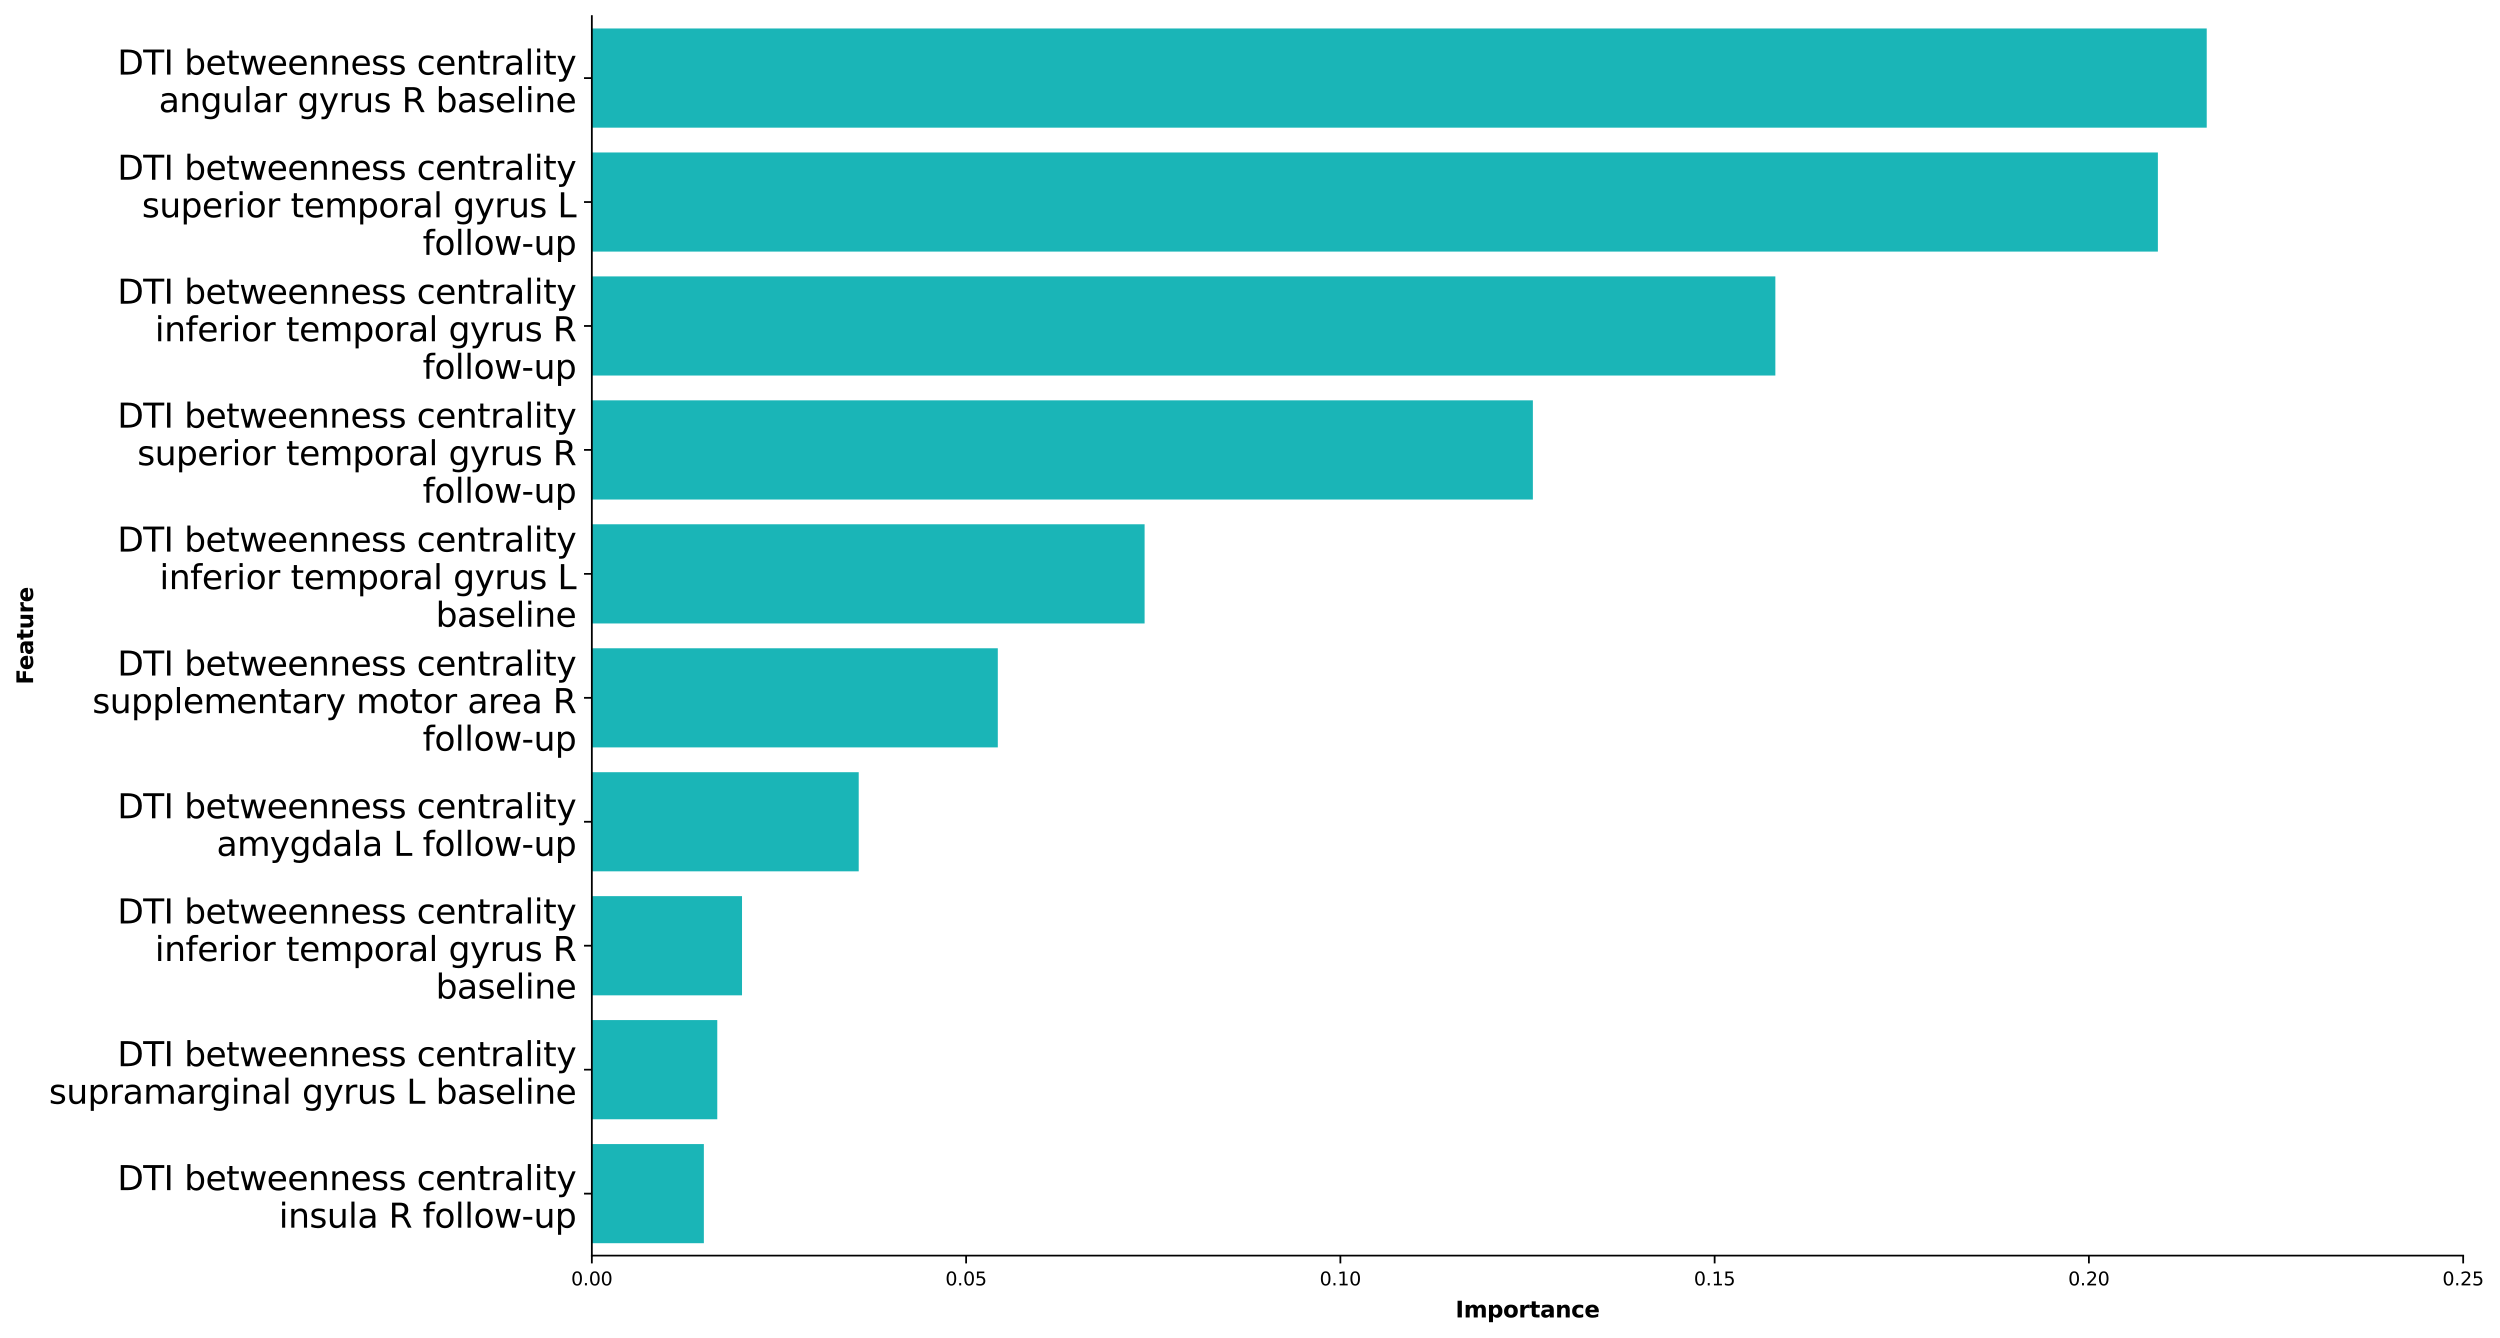 <?xml version="1.0" encoding="utf-8" standalone="no"?>
<!DOCTYPE svg PUBLIC "-//W3C//DTD SVG 1.1//EN"
  "http://www.w3.org/Graphics/SVG/1.1/DTD/svg11.dtd">
<svg xmlns:xlink="http://www.w3.org/1999/xlink" width="1118.192pt" height="598.54pt" viewBox="0 0 1118.192 598.54" xmlns="http://www.w3.org/2000/svg" version="1.1">
 <defs>
  <style type="text/css">*{stroke-linejoin: round; stroke-linecap: butt}</style>
 </defs>
 <g id="figure_1">
  <g id="patch_1">
   <path d="M 0 598.54 
L 1118.192 598.54 
L 1118.192 0 
L 0 0 
z
" style="fill: #ffffff"/>
  </g>
  <g id="axes_1">
   <g id="patch_2">
    <path d="M 264.718 561.6 
L 1101.718 561.6 
L 1101.718 7.2 
L 264.718 7.2 
z
" style="fill: #ffffff"/>
   </g>
   <g id="patch_3">
    <path d="M 264.718 12.744 
L 987.021 12.744 
L 987.021 57.096 
L 264.718 57.096 
z
" clip-path="url(#p1876294df1)" style="fill: #1ab5b7"/>
   </g>
   <g id="patch_4">
    <path d="M 264.718 68.184 
L 965.171 68.184 
L 965.171 112.536 
L 264.718 112.536 
z
" clip-path="url(#p1876294df1)" style="fill: #1ab5b7"/>
   </g>
   <g id="patch_5">
    <path d="M 264.718 123.624 
L 794.074 123.624 
L 794.074 167.976 
L 264.718 167.976 
z
" clip-path="url(#p1876294df1)" style="fill: #1ab5b7"/>
   </g>
   <g id="patch_6">
    <path d="M 264.718 179.064 
L 685.622 179.064 
L 685.622 223.416 
L 264.718 223.416 
z
" clip-path="url(#p1876294df1)" style="fill: #1ab5b7"/>
   </g>
   <g id="patch_7">
    <path d="M 264.718 234.504 
L 511.956 234.504 
L 511.956 278.856 
L 264.718 278.856 
z
" clip-path="url(#p1876294df1)" style="fill: #1ab5b7"/>
   </g>
   <g id="patch_8">
    <path d="M 264.718 289.944 
L 446.297 289.944 
L 446.297 334.296 
L 264.718 334.296 
z
" clip-path="url(#p1876294df1)" style="fill: #1ab5b7"/>
   </g>
   <g id="patch_9">
    <path d="M 264.718 345.384 
L 384.085 345.384 
L 384.085 389.736 
L 264.718 389.736 
z
" clip-path="url(#p1876294df1)" style="fill: #1ab5b7"/>
   </g>
   <g id="patch_10">
    <path d="M 264.718 400.824 
L 331.886 400.824 
L 331.886 445.176 
L 264.718 445.176 
z
" clip-path="url(#p1876294df1)" style="fill: #1ab5b7"/>
   </g>
   <g id="patch_11">
    <path d="M 264.718 456.264 
L 320.819 456.264 
L 320.819 500.616 
L 264.718 500.616 
z
" clip-path="url(#p1876294df1)" style="fill: #1ab5b7"/>
   </g>
   <g id="patch_12">
    <path d="M 264.718 511.704 
L 314.824 511.704 
L 314.824 556.056 
L 264.718 556.056 
z
" clip-path="url(#p1876294df1)" style="fill: #1ab5b7"/>
   </g>
   <g id="matplotlib.axis_1">
    <g id="xtick_1">
     <g id="line2d_1">
      <defs>
       <path id="m308d563800" d="M 0 0 
L 0 3.5 
" style="stroke: #000000; stroke-width: 0.8"/>
      </defs>
      <g>
       <use xlink:href="#m308d563800" x="264.718" y="561.6" style="stroke: #000000; stroke-width: 0.8"/>
      </g>
     </g>
     <g id="text_1">
      <!-- 0.00 -->
      <g transform="translate(255.444 574.929) scale(0.083 -0.083)">
       <defs>
        <path id="DejaVuSans-30" d="M 2034 4250 
Q 1547 4250 1301 3770 
Q 1056 3291 1056 2328 
Q 1056 1369 1301 889 
Q 1547 409 2034 409 
Q 2525 409 2770 889 
Q 3016 1369 3016 2328 
Q 3016 3291 2770 3770 
Q 2525 4250 2034 4250 
z
M 2034 4750 
Q 2819 4750 3233 4129 
Q 3647 3509 3647 2328 
Q 3647 1150 3233 529 
Q 2819 -91 2034 -91 
Q 1250 -91 836 529 
Q 422 1150 422 2328 
Q 422 3509 836 4129 
Q 1250 4750 2034 4750 
z
" transform="scale(0.016)"/>
        <path id="DejaVuSans-2e" d="M 684 794 
L 1344 794 
L 1344 0 
L 684 0 
L 684 794 
z
" transform="scale(0.016)"/>
       </defs>
       <use xlink:href="#DejaVuSans-30"/>
       <use xlink:href="#DejaVuSans-2e" x="63.623"/>
       <use xlink:href="#DejaVuSans-30" x="95.41"/>
       <use xlink:href="#DejaVuSans-30" x="159.033"/>
      </g>
     </g>
    </g>
    <g id="xtick_2">
     <g id="line2d_2">
      <g>
       <use xlink:href="#m308d563800" x="432.118" y="561.6" style="stroke: #000000; stroke-width: 0.8"/>
      </g>
     </g>
     <g id="text_2">
      <!-- 0.05 -->
      <g transform="translate(422.844 574.929) scale(0.083 -0.083)">
       <defs>
        <path id="DejaVuSans-35" d="M 691 4666 
L 3169 4666 
L 3169 4134 
L 1269 4134 
L 1269 2991 
Q 1406 3038 1543 3061 
Q 1681 3084 1819 3084 
Q 2600 3084 3056 2656 
Q 3513 2228 3513 1497 
Q 3513 744 3044 326 
Q 2575 -91 1722 -91 
Q 1428 -91 1123 -41 
Q 819 9 494 109 
L 494 744 
Q 775 591 1075 516 
Q 1375 441 1709 441 
Q 2250 441 2565 725 
Q 2881 1009 2881 1497 
Q 2881 1984 2565 2268 
Q 2250 2553 1709 2553 
Q 1456 2553 1204 2497 
Q 953 2441 691 2322 
L 691 4666 
z
" transform="scale(0.016)"/>
       </defs>
       <use xlink:href="#DejaVuSans-30"/>
       <use xlink:href="#DejaVuSans-2e" x="63.623"/>
       <use xlink:href="#DejaVuSans-30" x="95.41"/>
       <use xlink:href="#DejaVuSans-35" x="159.033"/>
      </g>
     </g>
    </g>
    <g id="xtick_3">
     <g id="line2d_3">
      <g>
       <use xlink:href="#m308d563800" x="599.518" y="561.6" style="stroke: #000000; stroke-width: 0.8"/>
      </g>
     </g>
     <g id="text_3">
      <!-- 0.10 -->
      <g transform="translate(590.244 574.929) scale(0.083 -0.083)">
       <defs>
        <path id="DejaVuSans-31" d="M 794 531 
L 1825 531 
L 1825 4091 
L 703 3866 
L 703 4441 
L 1819 4666 
L 2450 4666 
L 2450 531 
L 3481 531 
L 3481 0 
L 794 0 
L 794 531 
z
" transform="scale(0.016)"/>
       </defs>
       <use xlink:href="#DejaVuSans-30"/>
       <use xlink:href="#DejaVuSans-2e" x="63.623"/>
       <use xlink:href="#DejaVuSans-31" x="95.41"/>
       <use xlink:href="#DejaVuSans-30" x="159.033"/>
      </g>
     </g>
    </g>
    <g id="xtick_4">
     <g id="line2d_4">
      <g>
       <use xlink:href="#m308d563800" x="766.918" y="561.6" style="stroke: #000000; stroke-width: 0.8"/>
      </g>
     </g>
     <g id="text_4">
      <!-- 0.15 -->
      <g transform="translate(757.644 574.929) scale(0.083 -0.083)">
       <use xlink:href="#DejaVuSans-30"/>
       <use xlink:href="#DejaVuSans-2e" x="63.623"/>
       <use xlink:href="#DejaVuSans-31" x="95.41"/>
       <use xlink:href="#DejaVuSans-35" x="159.033"/>
      </g>
     </g>
    </g>
    <g id="xtick_5">
     <g id="line2d_5">
      <g>
       <use xlink:href="#m308d563800" x="934.318" y="561.6" style="stroke: #000000; stroke-width: 0.8"/>
      </g>
     </g>
     <g id="text_5">
      <!-- 0.20 -->
      <g transform="translate(925.044 574.929) scale(0.083 -0.083)">
       <defs>
        <path id="DejaVuSans-32" d="M 1228 531 
L 3431 531 
L 3431 0 
L 469 0 
L 469 531 
Q 828 903 1448 1529 
Q 2069 2156 2228 2338 
Q 2531 2678 2651 2914 
Q 2772 3150 2772 3378 
Q 2772 3750 2511 3984 
Q 2250 4219 1831 4219 
Q 1534 4219 1204 4116 
Q 875 4013 500 3803 
L 500 4441 
Q 881 4594 1212 4672 
Q 1544 4750 1819 4750 
Q 2544 4750 2975 4387 
Q 3406 4025 3406 3419 
Q 3406 3131 3298 2873 
Q 3191 2616 2906 2266 
Q 2828 2175 2409 1742 
Q 1991 1309 1228 531 
z
" transform="scale(0.016)"/>
       </defs>
       <use xlink:href="#DejaVuSans-30"/>
       <use xlink:href="#DejaVuSans-2e" x="63.623"/>
       <use xlink:href="#DejaVuSans-32" x="95.41"/>
       <use xlink:href="#DejaVuSans-30" x="159.033"/>
      </g>
     </g>
    </g>
    <g id="xtick_6">
     <g id="line2d_6">
      <g>
       <use xlink:href="#m308d563800" x="1101.718" y="561.6" style="stroke: #000000; stroke-width: 0.8"/>
      </g>
     </g>
     <g id="text_6">
      <!-- 0.25 -->
      <g transform="translate(1092.444 574.929) scale(0.083 -0.083)">
       <use xlink:href="#DejaVuSans-30"/>
       <use xlink:href="#DejaVuSans-2e" x="63.623"/>
       <use xlink:href="#DejaVuSans-32" x="95.41"/>
       <use xlink:href="#DejaVuSans-35" x="159.033"/>
      </g>
     </g>
    </g>
    <g id="text_7">
     <!-- Importance -->
     <g transform="translate(650.989 589.26) scale(0.1 -0.1)">
      <defs>
       <path id="DejaVuSans-Bold-49" d="M 588 4666 
L 1791 4666 
L 1791 0 
L 588 0 
L 588 4666 
z
" transform="scale(0.016)"/>
       <path id="DejaVuSans-Bold-6d" d="M 3781 2919 
Q 3994 3244 4286 3414 
Q 4578 3584 4928 3584 
Q 5531 3584 5847 3212 
Q 6163 2841 6163 2131 
L 6163 0 
L 5038 0 
L 5038 1825 
Q 5041 1866 5042 1909 
Q 5044 1953 5044 2034 
Q 5044 2406 4934 2573 
Q 4825 2741 4581 2741 
Q 4263 2741 4089 2478 
Q 3916 2216 3909 1719 
L 3909 0 
L 2784 0 
L 2784 1825 
Q 2784 2406 2684 2573 
Q 2584 2741 2328 2741 
Q 2006 2741 1831 2477 
Q 1656 2213 1656 1722 
L 1656 0 
L 531 0 
L 531 3500 
L 1656 3500 
L 1656 2988 
Q 1863 3284 2130 3434 
Q 2397 3584 2719 3584 
Q 3081 3584 3359 3409 
Q 3638 3234 3781 2919 
z
" transform="scale(0.016)"/>
       <path id="DejaVuSans-Bold-70" d="M 1656 506 
L 1656 -1331 
L 538 -1331 
L 538 3500 
L 1656 3500 
L 1656 2988 
Q 1888 3294 2169 3439 
Q 2450 3584 2816 3584 
Q 3463 3584 3878 3070 
Q 4294 2556 4294 1747 
Q 4294 938 3878 423 
Q 3463 -91 2816 -91 
Q 2450 -91 2169 54 
Q 1888 200 1656 506 
z
M 2400 2772 
Q 2041 2772 1848 2508 
Q 1656 2244 1656 1747 
Q 1656 1250 1848 986 
Q 2041 722 2400 722 
Q 2759 722 2948 984 
Q 3138 1247 3138 1747 
Q 3138 2247 2948 2509 
Q 2759 2772 2400 2772 
z
" transform="scale(0.016)"/>
       <path id="DejaVuSans-Bold-6f" d="M 2203 2784 
Q 1831 2784 1636 2517 
Q 1441 2250 1441 1747 
Q 1441 1244 1636 976 
Q 1831 709 2203 709 
Q 2569 709 2762 976 
Q 2956 1244 2956 1747 
Q 2956 2250 2762 2517 
Q 2569 2784 2203 2784 
z
M 2203 3584 
Q 3106 3584 3614 3096 
Q 4122 2609 4122 1747 
Q 4122 884 3614 396 
Q 3106 -91 2203 -91 
Q 1297 -91 786 396 
Q 275 884 275 1747 
Q 275 2609 786 3096 
Q 1297 3584 2203 3584 
z
" transform="scale(0.016)"/>
       <path id="DejaVuSans-Bold-72" d="M 3138 2547 
Q 2991 2616 2845 2648 
Q 2700 2681 2553 2681 
Q 2122 2681 1889 2404 
Q 1656 2128 1656 1613 
L 1656 0 
L 538 0 
L 538 3500 
L 1656 3500 
L 1656 2925 
Q 1872 3269 2151 3426 
Q 2431 3584 2822 3584 
Q 2878 3584 2943 3579 
Q 3009 3575 3134 3559 
L 3138 2547 
z
" transform="scale(0.016)"/>
       <path id="DejaVuSans-Bold-74" d="M 1759 4494 
L 1759 3500 
L 2913 3500 
L 2913 2700 
L 1759 2700 
L 1759 1216 
Q 1759 972 1856 886 
Q 1953 800 2241 800 
L 2816 800 
L 2816 0 
L 1856 0 
Q 1194 0 917 276 
Q 641 553 641 1216 
L 641 2700 
L 84 2700 
L 84 3500 
L 641 3500 
L 641 4494 
L 1759 4494 
z
" transform="scale(0.016)"/>
       <path id="DejaVuSans-Bold-61" d="M 2106 1575 
Q 1756 1575 1579 1456 
Q 1403 1338 1403 1106 
Q 1403 894 1545 773 
Q 1688 653 1941 653 
Q 2256 653 2472 879 
Q 2688 1106 2688 1447 
L 2688 1575 
L 2106 1575 
z
M 3816 1997 
L 3816 0 
L 2688 0 
L 2688 519 
Q 2463 200 2181 54 
Q 1900 -91 1497 -91 
Q 953 -91 614 226 
Q 275 544 275 1050 
Q 275 1666 698 1953 
Q 1122 2241 2028 2241 
L 2688 2241 
L 2688 2328 
Q 2688 2594 2478 2717 
Q 2269 2841 1825 2841 
Q 1466 2841 1156 2769 
Q 847 2697 581 2553 
L 581 3406 
Q 941 3494 1303 3539 
Q 1666 3584 2028 3584 
Q 2975 3584 3395 3211 
Q 3816 2838 3816 1997 
z
" transform="scale(0.016)"/>
       <path id="DejaVuSans-Bold-6e" d="M 4056 2131 
L 4056 0 
L 2931 0 
L 2931 347 
L 2931 1631 
Q 2931 2084 2911 2256 
Q 2891 2428 2841 2509 
Q 2775 2619 2662 2680 
Q 2550 2741 2406 2741 
Q 2056 2741 1856 2470 
Q 1656 2200 1656 1722 
L 1656 0 
L 538 0 
L 538 3500 
L 1656 3500 
L 1656 2988 
Q 1909 3294 2193 3439 
Q 2478 3584 2822 3584 
Q 3428 3584 3742 3212 
Q 4056 2841 4056 2131 
z
" transform="scale(0.016)"/>
       <path id="DejaVuSans-Bold-63" d="M 3366 3391 
L 3366 2478 
Q 3138 2634 2908 2709 
Q 2678 2784 2431 2784 
Q 1963 2784 1702 2511 
Q 1441 2238 1441 1747 
Q 1441 1256 1702 982 
Q 1963 709 2431 709 
Q 2694 709 2930 787 
Q 3166 866 3366 1019 
L 3366 103 
Q 3103 6 2833 -42 
Q 2563 -91 2291 -91 
Q 1344 -91 809 395 
Q 275 881 275 1747 
Q 275 2613 809 3098 
Q 1344 3584 2291 3584 
Q 2566 3584 2833 3536 
Q 3100 3488 3366 3391 
z
" transform="scale(0.016)"/>
       <path id="DejaVuSans-Bold-65" d="M 4031 1759 
L 4031 1441 
L 1416 1441 
Q 1456 1047 1700 850 
Q 1944 653 2381 653 
Q 2734 653 3104 758 
Q 3475 863 3866 1075 
L 3866 213 
Q 3469 63 3072 -14 
Q 2675 -91 2278 -91 
Q 1328 -91 801 392 
Q 275 875 275 1747 
Q 275 2603 792 3093 
Q 1309 3584 2216 3584 
Q 3041 3584 3536 3087 
Q 4031 2591 4031 1759 
z
M 2881 2131 
Q 2881 2450 2695 2645 
Q 2509 2841 2209 2841 
Q 1884 2841 1681 2658 
Q 1478 2475 1428 2131 
L 2881 2131 
z
" transform="scale(0.016)"/>
      </defs>
      <use xlink:href="#DejaVuSans-Bold-49"/>
      <use xlink:href="#DejaVuSans-Bold-6d" x="37.207"/>
      <use xlink:href="#DejaVuSans-Bold-70" x="141.406"/>
      <use xlink:href="#DejaVuSans-Bold-6f" x="212.988"/>
      <use xlink:href="#DejaVuSans-Bold-72" x="281.689"/>
      <use xlink:href="#DejaVuSans-Bold-74" x="331.006"/>
      <use xlink:href="#DejaVuSans-Bold-61" x="378.809"/>
      <use xlink:href="#DejaVuSans-Bold-6e" x="446.289"/>
      <use xlink:href="#DejaVuSans-Bold-63" x="517.48"/>
      <use xlink:href="#DejaVuSans-Bold-65" x="576.758"/>
     </g>
    </g>
   </g>
   <g id="matplotlib.axis_2">
    <g id="ytick_1">
     <g id="line2d_7">
      <defs>
       <path id="mf8a30fe325" d="M 0 0 
L -3.5 0 
" style="stroke: #000000; stroke-width: 0.8"/>
      </defs>
      <g>
       <use xlink:href="#mf8a30fe325" x="264.718" y="34.92" style="stroke: #000000; stroke-width: 0.8"/>
      </g>
     </g>
     <g id="text_8">
      <!-- DTI betweenness centrality -->
      <g transform="translate(52.502 33.36) scale(0.15 -0.15)">
       <defs>
        <path id="DejaVuSans-44" d="M 1259 4147 
L 1259 519 
L 2022 519 
Q 2988 519 3436 956 
Q 3884 1394 3884 2338 
Q 3884 3275 3436 3711 
Q 2988 4147 2022 4147 
L 1259 4147 
z
M 628 4666 
L 1925 4666 
Q 3281 4666 3915 4102 
Q 4550 3538 4550 2338 
Q 4550 1131 3912 565 
Q 3275 0 1925 0 
L 628 0 
L 628 4666 
z
" transform="scale(0.016)"/>
        <path id="DejaVuSans-54" d="M -19 4666 
L 3928 4666 
L 3928 4134 
L 2272 4134 
L 2272 0 
L 1638 0 
L 1638 4134 
L -19 4134 
L -19 4666 
z
" transform="scale(0.016)"/>
        <path id="DejaVuSans-49" d="M 628 4666 
L 1259 4666 
L 1259 0 
L 628 0 
L 628 4666 
z
" transform="scale(0.016)"/>
        <path id="DejaVuSans-20" transform="scale(0.016)"/>
        <path id="DejaVuSans-62" d="M 3116 1747 
Q 3116 2381 2855 2742 
Q 2594 3103 2138 3103 
Q 1681 3103 1420 2742 
Q 1159 2381 1159 1747 
Q 1159 1113 1420 752 
Q 1681 391 2138 391 
Q 2594 391 2855 752 
Q 3116 1113 3116 1747 
z
M 1159 2969 
Q 1341 3281 1617 3432 
Q 1894 3584 2278 3584 
Q 2916 3584 3314 3078 
Q 3713 2572 3713 1747 
Q 3713 922 3314 415 
Q 2916 -91 2278 -91 
Q 1894 -91 1617 61 
Q 1341 213 1159 525 
L 1159 0 
L 581 0 
L 581 4863 
L 1159 4863 
L 1159 2969 
z
" transform="scale(0.016)"/>
        <path id="DejaVuSans-65" d="M 3597 1894 
L 3597 1613 
L 953 1613 
Q 991 1019 1311 708 
Q 1631 397 2203 397 
Q 2534 397 2845 478 
Q 3156 559 3463 722 
L 3463 178 
Q 3153 47 2828 -22 
Q 2503 -91 2169 -91 
Q 1331 -91 842 396 
Q 353 884 353 1716 
Q 353 2575 817 3079 
Q 1281 3584 2069 3584 
Q 2775 3584 3186 3129 
Q 3597 2675 3597 1894 
z
M 3022 2063 
Q 3016 2534 2758 2815 
Q 2500 3097 2075 3097 
Q 1594 3097 1305 2825 
Q 1016 2553 972 2059 
L 3022 2063 
z
" transform="scale(0.016)"/>
        <path id="DejaVuSans-74" d="M 1172 4494 
L 1172 3500 
L 2356 3500 
L 2356 3053 
L 1172 3053 
L 1172 1153 
Q 1172 725 1289 603 
Q 1406 481 1766 481 
L 2356 481 
L 2356 0 
L 1766 0 
Q 1100 0 847 248 
Q 594 497 594 1153 
L 594 3053 
L 172 3053 
L 172 3500 
L 594 3500 
L 594 4494 
L 1172 4494 
z
" transform="scale(0.016)"/>
        <path id="DejaVuSans-77" d="M 269 3500 
L 844 3500 
L 1563 769 
L 2278 3500 
L 2956 3500 
L 3675 769 
L 4391 3500 
L 4966 3500 
L 4050 0 
L 3372 0 
L 2619 2869 
L 1863 0 
L 1184 0 
L 269 3500 
z
" transform="scale(0.016)"/>
        <path id="DejaVuSans-6e" d="M 3513 2113 
L 3513 0 
L 2938 0 
L 2938 2094 
Q 2938 2591 2744 2837 
Q 2550 3084 2163 3084 
Q 1697 3084 1428 2787 
Q 1159 2491 1159 1978 
L 1159 0 
L 581 0 
L 581 3500 
L 1159 3500 
L 1159 2956 
Q 1366 3272 1645 3428 
Q 1925 3584 2291 3584 
Q 2894 3584 3203 3211 
Q 3513 2838 3513 2113 
z
" transform="scale(0.016)"/>
        <path id="DejaVuSans-73" d="M 2834 3397 
L 2834 2853 
Q 2591 2978 2328 3040 
Q 2066 3103 1784 3103 
Q 1356 3103 1142 2972 
Q 928 2841 928 2578 
Q 928 2378 1081 2264 
Q 1234 2150 1697 2047 
L 1894 2003 
Q 2506 1872 2764 1633 
Q 3022 1394 3022 966 
Q 3022 478 2636 193 
Q 2250 -91 1575 -91 
Q 1294 -91 989 -36 
Q 684 19 347 128 
L 347 722 
Q 666 556 975 473 
Q 1284 391 1588 391 
Q 1994 391 2212 530 
Q 2431 669 2431 922 
Q 2431 1156 2273 1281 
Q 2116 1406 1581 1522 
L 1381 1569 
Q 847 1681 609 1914 
Q 372 2147 372 2553 
Q 372 3047 722 3315 
Q 1072 3584 1716 3584 
Q 2034 3584 2315 3537 
Q 2597 3491 2834 3397 
z
" transform="scale(0.016)"/>
        <path id="DejaVuSans-63" d="M 3122 3366 
L 3122 2828 
Q 2878 2963 2633 3030 
Q 2388 3097 2138 3097 
Q 1578 3097 1268 2742 
Q 959 2388 959 1747 
Q 959 1106 1268 751 
Q 1578 397 2138 397 
Q 2388 397 2633 464 
Q 2878 531 3122 666 
L 3122 134 
Q 2881 22 2623 -34 
Q 2366 -91 2075 -91 
Q 1284 -91 818 406 
Q 353 903 353 1747 
Q 353 2603 823 3093 
Q 1294 3584 2113 3584 
Q 2378 3584 2631 3529 
Q 2884 3475 3122 3366 
z
" transform="scale(0.016)"/>
        <path id="DejaVuSans-72" d="M 2631 2963 
Q 2534 3019 2420 3045 
Q 2306 3072 2169 3072 
Q 1681 3072 1420 2755 
Q 1159 2438 1159 1844 
L 1159 0 
L 581 0 
L 581 3500 
L 1159 3500 
L 1159 2956 
Q 1341 3275 1631 3429 
Q 1922 3584 2338 3584 
Q 2397 3584 2469 3576 
Q 2541 3569 2628 3553 
L 2631 2963 
z
" transform="scale(0.016)"/>
        <path id="DejaVuSans-61" d="M 2194 1759 
Q 1497 1759 1228 1600 
Q 959 1441 959 1056 
Q 959 750 1161 570 
Q 1363 391 1709 391 
Q 2188 391 2477 730 
Q 2766 1069 2766 1631 
L 2766 1759 
L 2194 1759 
z
M 3341 1997 
L 3341 0 
L 2766 0 
L 2766 531 
Q 2569 213 2275 61 
Q 1981 -91 1556 -91 
Q 1019 -91 701 211 
Q 384 513 384 1019 
Q 384 1609 779 1909 
Q 1175 2209 1959 2209 
L 2766 2209 
L 2766 2266 
Q 2766 2663 2505 2880 
Q 2244 3097 1772 3097 
Q 1472 3097 1187 3025 
Q 903 2953 641 2809 
L 641 3341 
Q 956 3463 1253 3523 
Q 1550 3584 1831 3584 
Q 2591 3584 2966 3190 
Q 3341 2797 3341 1997 
z
" transform="scale(0.016)"/>
        <path id="DejaVuSans-6c" d="M 603 4863 
L 1178 4863 
L 1178 0 
L 603 0 
L 603 4863 
z
" transform="scale(0.016)"/>
        <path id="DejaVuSans-69" d="M 603 3500 
L 1178 3500 
L 1178 0 
L 603 0 
L 603 3500 
z
M 603 4863 
L 1178 4863 
L 1178 4134 
L 603 4134 
L 603 4863 
z
" transform="scale(0.016)"/>
        <path id="DejaVuSans-79" d="M 2059 -325 
Q 1816 -950 1584 -1140 
Q 1353 -1331 966 -1331 
L 506 -1331 
L 506 -850 
L 844 -850 
Q 1081 -850 1212 -737 
Q 1344 -625 1503 -206 
L 1606 56 
L 191 3500 
L 800 3500 
L 1894 763 
L 2988 3500 
L 3597 3500 
L 2059 -325 
z
" transform="scale(0.016)"/>
       </defs>
       <use xlink:href="#DejaVuSans-44"/>
       <use xlink:href="#DejaVuSans-54" x="77.002"/>
       <use xlink:href="#DejaVuSans-49" x="138.086"/>
       <use xlink:href="#DejaVuSans-20" x="167.578"/>
       <use xlink:href="#DejaVuSans-62" x="199.365"/>
       <use xlink:href="#DejaVuSans-65" x="262.842"/>
       <use xlink:href="#DejaVuSans-74" x="324.365"/>
       <use xlink:href="#DejaVuSans-77" x="363.574"/>
       <use xlink:href="#DejaVuSans-65" x="445.361"/>
       <use xlink:href="#DejaVuSans-65" x="506.885"/>
       <use xlink:href="#DejaVuSans-6e" x="568.408"/>
       <use xlink:href="#DejaVuSans-6e" x="631.787"/>
       <use xlink:href="#DejaVuSans-65" x="695.166"/>
       <use xlink:href="#DejaVuSans-73" x="756.689"/>
       <use xlink:href="#DejaVuSans-73" x="808.789"/>
       <use xlink:href="#DejaVuSans-20" x="860.889"/>
       <use xlink:href="#DejaVuSans-63" x="892.676"/>
       <use xlink:href="#DejaVuSans-65" x="947.656"/>
       <use xlink:href="#DejaVuSans-6e" x="1009.18"/>
       <use xlink:href="#DejaVuSans-74" x="1072.559"/>
       <use xlink:href="#DejaVuSans-72" x="1111.768"/>
       <use xlink:href="#DejaVuSans-61" x="1152.881"/>
       <use xlink:href="#DejaVuSans-6c" x="1214.16"/>
       <use xlink:href="#DejaVuSans-69" x="1241.943"/>
       <use xlink:href="#DejaVuSans-74" x="1269.727"/>
       <use xlink:href="#DejaVuSans-79" x="1308.936"/>
      </g>
      <!-- angular gyrus R baseline -->
      <g transform="translate(71.024 50.157) scale(0.15 -0.15)">
       <defs>
        <path id="DejaVuSans-67" d="M 2906 1791 
Q 2906 2416 2648 2759 
Q 2391 3103 1925 3103 
Q 1463 3103 1205 2759 
Q 947 2416 947 1791 
Q 947 1169 1205 825 
Q 1463 481 1925 481 
Q 2391 481 2648 825 
Q 2906 1169 2906 1791 
z
M 3481 434 
Q 3481 -459 3084 -895 
Q 2688 -1331 1869 -1331 
Q 1566 -1331 1297 -1286 
Q 1028 -1241 775 -1147 
L 775 -588 
Q 1028 -725 1275 -790 
Q 1522 -856 1778 -856 
Q 2344 -856 2625 -561 
Q 2906 -266 2906 331 
L 2906 616 
Q 2728 306 2450 153 
Q 2172 0 1784 0 
Q 1141 0 747 490 
Q 353 981 353 1791 
Q 353 2603 747 3093 
Q 1141 3584 1784 3584 
Q 2172 3584 2450 3431 
Q 2728 3278 2906 2969 
L 2906 3500 
L 3481 3500 
L 3481 434 
z
" transform="scale(0.016)"/>
        <path id="DejaVuSans-75" d="M 544 1381 
L 544 3500 
L 1119 3500 
L 1119 1403 
Q 1119 906 1312 657 
Q 1506 409 1894 409 
Q 2359 409 2629 706 
Q 2900 1003 2900 1516 
L 2900 3500 
L 3475 3500 
L 3475 0 
L 2900 0 
L 2900 538 
Q 2691 219 2414 64 
Q 2138 -91 1772 -91 
Q 1169 -91 856 284 
Q 544 659 544 1381 
z
M 1991 3584 
L 1991 3584 
z
" transform="scale(0.016)"/>
        <path id="DejaVuSans-52" d="M 2841 2188 
Q 3044 2119 3236 1894 
Q 3428 1669 3622 1275 
L 4263 0 
L 3584 0 
L 2988 1197 
Q 2756 1666 2539 1819 
Q 2322 1972 1947 1972 
L 1259 1972 
L 1259 0 
L 628 0 
L 628 4666 
L 2053 4666 
Q 2853 4666 3247 4331 
Q 3641 3997 3641 3322 
Q 3641 2881 3436 2590 
Q 3231 2300 2841 2188 
z
M 1259 4147 
L 1259 2491 
L 2053 2491 
Q 2509 2491 2742 2702 
Q 2975 2913 2975 3322 
Q 2975 3731 2742 3939 
Q 2509 4147 2053 4147 
L 1259 4147 
z
" transform="scale(0.016)"/>
       </defs>
       <use xlink:href="#DejaVuSans-61"/>
       <use xlink:href="#DejaVuSans-6e" x="61.279"/>
       <use xlink:href="#DejaVuSans-67" x="124.658"/>
       <use xlink:href="#DejaVuSans-75" x="188.135"/>
       <use xlink:href="#DejaVuSans-6c" x="251.514"/>
       <use xlink:href="#DejaVuSans-61" x="279.297"/>
       <use xlink:href="#DejaVuSans-72" x="340.576"/>
       <use xlink:href="#DejaVuSans-20" x="381.689"/>
       <use xlink:href="#DejaVuSans-67" x="413.477"/>
       <use xlink:href="#DejaVuSans-79" x="476.953"/>
       <use xlink:href="#DejaVuSans-72" x="536.133"/>
       <use xlink:href="#DejaVuSans-75" x="577.246"/>
       <use xlink:href="#DejaVuSans-73" x="640.625"/>
       <use xlink:href="#DejaVuSans-20" x="692.725"/>
       <use xlink:href="#DejaVuSans-52" x="724.512"/>
       <use xlink:href="#DejaVuSans-20" x="793.994"/>
       <use xlink:href="#DejaVuSans-62" x="825.781"/>
       <use xlink:href="#DejaVuSans-61" x="889.258"/>
       <use xlink:href="#DejaVuSans-73" x="950.537"/>
       <use xlink:href="#DejaVuSans-65" x="1002.637"/>
       <use xlink:href="#DejaVuSans-6c" x="1064.16"/>
       <use xlink:href="#DejaVuSans-69" x="1091.943"/>
       <use xlink:href="#DejaVuSans-6e" x="1119.727"/>
       <use xlink:href="#DejaVuSans-65" x="1183.105"/>
      </g>
     </g>
    </g>
    <g id="ytick_2">
     <g id="line2d_8">
      <g>
       <use xlink:href="#mf8a30fe325" x="264.718" y="90.36" style="stroke: #000000; stroke-width: 0.8"/>
      </g>
     </g>
     <g id="text_9">
      <!-- DTI betweenness centrality -->
      <g transform="translate(52.502 80.402) scale(0.15 -0.15)">
       <use xlink:href="#DejaVuSans-44"/>
       <use xlink:href="#DejaVuSans-54" x="77.002"/>
       <use xlink:href="#DejaVuSans-49" x="138.086"/>
       <use xlink:href="#DejaVuSans-20" x="167.578"/>
       <use xlink:href="#DejaVuSans-62" x="199.365"/>
       <use xlink:href="#DejaVuSans-65" x="262.842"/>
       <use xlink:href="#DejaVuSans-74" x="324.365"/>
       <use xlink:href="#DejaVuSans-77" x="363.574"/>
       <use xlink:href="#DejaVuSans-65" x="445.361"/>
       <use xlink:href="#DejaVuSans-65" x="506.885"/>
       <use xlink:href="#DejaVuSans-6e" x="568.408"/>
       <use xlink:href="#DejaVuSans-6e" x="631.787"/>
       <use xlink:href="#DejaVuSans-65" x="695.166"/>
       <use xlink:href="#DejaVuSans-73" x="756.689"/>
       <use xlink:href="#DejaVuSans-73" x="808.789"/>
       <use xlink:href="#DejaVuSans-20" x="860.889"/>
       <use xlink:href="#DejaVuSans-63" x="892.676"/>
       <use xlink:href="#DejaVuSans-65" x="947.656"/>
       <use xlink:href="#DejaVuSans-6e" x="1009.18"/>
       <use xlink:href="#DejaVuSans-74" x="1072.559"/>
       <use xlink:href="#DejaVuSans-72" x="1111.768"/>
       <use xlink:href="#DejaVuSans-61" x="1152.881"/>
       <use xlink:href="#DejaVuSans-6c" x="1214.16"/>
       <use xlink:href="#DejaVuSans-69" x="1241.943"/>
       <use xlink:href="#DejaVuSans-74" x="1269.727"/>
       <use xlink:href="#DejaVuSans-79" x="1308.936"/>
      </g>
      <!-- superior temporal gyrus L -->
      <g transform="translate(63.473 97.199) scale(0.15 -0.15)">
       <defs>
        <path id="DejaVuSans-70" d="M 1159 525 
L 1159 -1331 
L 581 -1331 
L 581 3500 
L 1159 3500 
L 1159 2969 
Q 1341 3281 1617 3432 
Q 1894 3584 2278 3584 
Q 2916 3584 3314 3078 
Q 3713 2572 3713 1747 
Q 3713 922 3314 415 
Q 2916 -91 2278 -91 
Q 1894 -91 1617 61 
Q 1341 213 1159 525 
z
M 3116 1747 
Q 3116 2381 2855 2742 
Q 2594 3103 2138 3103 
Q 1681 3103 1420 2742 
Q 1159 2381 1159 1747 
Q 1159 1113 1420 752 
Q 1681 391 2138 391 
Q 2594 391 2855 752 
Q 3116 1113 3116 1747 
z
" transform="scale(0.016)"/>
        <path id="DejaVuSans-6f" d="M 1959 3097 
Q 1497 3097 1228 2736 
Q 959 2375 959 1747 
Q 959 1119 1226 758 
Q 1494 397 1959 397 
Q 2419 397 2687 759 
Q 2956 1122 2956 1747 
Q 2956 2369 2687 2733 
Q 2419 3097 1959 3097 
z
M 1959 3584 
Q 2709 3584 3137 3096 
Q 3566 2609 3566 1747 
Q 3566 888 3137 398 
Q 2709 -91 1959 -91 
Q 1206 -91 779 398 
Q 353 888 353 1747 
Q 353 2609 779 3096 
Q 1206 3584 1959 3584 
z
" transform="scale(0.016)"/>
        <path id="DejaVuSans-6d" d="M 3328 2828 
Q 3544 3216 3844 3400 
Q 4144 3584 4550 3584 
Q 5097 3584 5394 3201 
Q 5691 2819 5691 2113 
L 5691 0 
L 5113 0 
L 5113 2094 
Q 5113 2597 4934 2840 
Q 4756 3084 4391 3084 
Q 3944 3084 3684 2787 
Q 3425 2491 3425 1978 
L 3425 0 
L 2847 0 
L 2847 2094 
Q 2847 2600 2669 2842 
Q 2491 3084 2119 3084 
Q 1678 3084 1418 2786 
Q 1159 2488 1159 1978 
L 1159 0 
L 581 0 
L 581 3500 
L 1159 3500 
L 1159 2956 
Q 1356 3278 1631 3431 
Q 1906 3584 2284 3584 
Q 2666 3584 2933 3390 
Q 3200 3197 3328 2828 
z
" transform="scale(0.016)"/>
        <path id="DejaVuSans-4c" d="M 628 4666 
L 1259 4666 
L 1259 531 
L 3531 531 
L 3531 0 
L 628 0 
L 628 4666 
z
" transform="scale(0.016)"/>
       </defs>
       <use xlink:href="#DejaVuSans-73"/>
       <use xlink:href="#DejaVuSans-75" x="52.1"/>
       <use xlink:href="#DejaVuSans-70" x="115.479"/>
       <use xlink:href="#DejaVuSans-65" x="178.955"/>
       <use xlink:href="#DejaVuSans-72" x="240.479"/>
       <use xlink:href="#DejaVuSans-69" x="281.592"/>
       <use xlink:href="#DejaVuSans-6f" x="309.375"/>
       <use xlink:href="#DejaVuSans-72" x="370.557"/>
       <use xlink:href="#DejaVuSans-20" x="411.67"/>
       <use xlink:href="#DejaVuSans-74" x="443.457"/>
       <use xlink:href="#DejaVuSans-65" x="482.666"/>
       <use xlink:href="#DejaVuSans-6d" x="544.189"/>
       <use xlink:href="#DejaVuSans-70" x="641.602"/>
       <use xlink:href="#DejaVuSans-6f" x="705.078"/>
       <use xlink:href="#DejaVuSans-72" x="766.26"/>
       <use xlink:href="#DejaVuSans-61" x="807.373"/>
       <use xlink:href="#DejaVuSans-6c" x="868.652"/>
       <use xlink:href="#DejaVuSans-20" x="896.436"/>
       <use xlink:href="#DejaVuSans-67" x="928.223"/>
       <use xlink:href="#DejaVuSans-79" x="991.699"/>
       <use xlink:href="#DejaVuSans-72" x="1050.879"/>
       <use xlink:href="#DejaVuSans-75" x="1091.992"/>
       <use xlink:href="#DejaVuSans-73" x="1155.371"/>
       <use xlink:href="#DejaVuSans-20" x="1207.471"/>
       <use xlink:href="#DejaVuSans-4c" x="1239.258"/>
      </g>
      <!-- follow-up -->
      <g transform="translate(189.039 113.995) scale(0.15 -0.15)">
       <defs>
        <path id="DejaVuSans-66" d="M 2375 4863 
L 2375 4384 
L 1825 4384 
Q 1516 4384 1395 4259 
Q 1275 4134 1275 3809 
L 1275 3500 
L 2222 3500 
L 2222 3053 
L 1275 3053 
L 1275 0 
L 697 0 
L 697 3053 
L 147 3053 
L 147 3500 
L 697 3500 
L 697 3744 
Q 697 4328 969 4595 
Q 1241 4863 1831 4863 
L 2375 4863 
z
" transform="scale(0.016)"/>
        <path id="DejaVuSans-2d" d="M 313 2009 
L 1997 2009 
L 1997 1497 
L 313 1497 
L 313 2009 
z
" transform="scale(0.016)"/>
       </defs>
       <use xlink:href="#DejaVuSans-66"/>
       <use xlink:href="#DejaVuSans-6f" x="35.205"/>
       <use xlink:href="#DejaVuSans-6c" x="96.387"/>
       <use xlink:href="#DejaVuSans-6c" x="124.17"/>
       <use xlink:href="#DejaVuSans-6f" x="151.953"/>
       <use xlink:href="#DejaVuSans-77" x="213.135"/>
       <use xlink:href="#DejaVuSans-2d" x="294.922"/>
       <use xlink:href="#DejaVuSans-75" x="331.006"/>
       <use xlink:href="#DejaVuSans-70" x="394.385"/>
      </g>
     </g>
    </g>
    <g id="ytick_3">
     <g id="line2d_9">
      <g>
       <use xlink:href="#mf8a30fe325" x="264.718" y="145.8" style="stroke: #000000; stroke-width: 0.8"/>
      </g>
     </g>
     <g id="text_10">
      <!-- DTI betweenness centrality -->
      <g transform="translate(52.502 135.842) scale(0.15 -0.15)">
       <use xlink:href="#DejaVuSans-44"/>
       <use xlink:href="#DejaVuSans-54" x="77.002"/>
       <use xlink:href="#DejaVuSans-49" x="138.086"/>
       <use xlink:href="#DejaVuSans-20" x="167.578"/>
       <use xlink:href="#DejaVuSans-62" x="199.365"/>
       <use xlink:href="#DejaVuSans-65" x="262.842"/>
       <use xlink:href="#DejaVuSans-74" x="324.365"/>
       <use xlink:href="#DejaVuSans-77" x="363.574"/>
       <use xlink:href="#DejaVuSans-65" x="445.361"/>
       <use xlink:href="#DejaVuSans-65" x="506.885"/>
       <use xlink:href="#DejaVuSans-6e" x="568.408"/>
       <use xlink:href="#DejaVuSans-6e" x="631.787"/>
       <use xlink:href="#DejaVuSans-65" x="695.166"/>
       <use xlink:href="#DejaVuSans-73" x="756.689"/>
       <use xlink:href="#DejaVuSans-73" x="808.789"/>
       <use xlink:href="#DejaVuSans-20" x="860.889"/>
       <use xlink:href="#DejaVuSans-63" x="892.676"/>
       <use xlink:href="#DejaVuSans-65" x="947.656"/>
       <use xlink:href="#DejaVuSans-6e" x="1009.18"/>
       <use xlink:href="#DejaVuSans-74" x="1072.559"/>
       <use xlink:href="#DejaVuSans-72" x="1111.768"/>
       <use xlink:href="#DejaVuSans-61" x="1152.881"/>
       <use xlink:href="#DejaVuSans-6c" x="1214.16"/>
       <use xlink:href="#DejaVuSans-69" x="1241.943"/>
       <use xlink:href="#DejaVuSans-74" x="1269.727"/>
       <use xlink:href="#DejaVuSans-79" x="1308.936"/>
      </g>
      <!-- inferior temporal gyrus R -->
      <g transform="translate(69.297 152.639) scale(0.15 -0.15)">
       <use xlink:href="#DejaVuSans-69"/>
       <use xlink:href="#DejaVuSans-6e" x="27.783"/>
       <use xlink:href="#DejaVuSans-66" x="91.162"/>
       <use xlink:href="#DejaVuSans-65" x="126.367"/>
       <use xlink:href="#DejaVuSans-72" x="187.891"/>
       <use xlink:href="#DejaVuSans-69" x="229.004"/>
       <use xlink:href="#DejaVuSans-6f" x="256.787"/>
       <use xlink:href="#DejaVuSans-72" x="317.969"/>
       <use xlink:href="#DejaVuSans-20" x="359.082"/>
       <use xlink:href="#DejaVuSans-74" x="390.869"/>
       <use xlink:href="#DejaVuSans-65" x="430.078"/>
       <use xlink:href="#DejaVuSans-6d" x="491.602"/>
       <use xlink:href="#DejaVuSans-70" x="589.014"/>
       <use xlink:href="#DejaVuSans-6f" x="652.49"/>
       <use xlink:href="#DejaVuSans-72" x="713.672"/>
       <use xlink:href="#DejaVuSans-61" x="754.785"/>
       <use xlink:href="#DejaVuSans-6c" x="816.064"/>
       <use xlink:href="#DejaVuSans-20" x="843.848"/>
       <use xlink:href="#DejaVuSans-67" x="875.635"/>
       <use xlink:href="#DejaVuSans-79" x="939.111"/>
       <use xlink:href="#DejaVuSans-72" x="998.291"/>
       <use xlink:href="#DejaVuSans-75" x="1039.404"/>
       <use xlink:href="#DejaVuSans-73" x="1102.783"/>
       <use xlink:href="#DejaVuSans-20" x="1154.883"/>
       <use xlink:href="#DejaVuSans-52" x="1186.67"/>
      </g>
      <!-- follow-up -->
      <g transform="translate(189.039 169.435) scale(0.15 -0.15)">
       <use xlink:href="#DejaVuSans-66"/>
       <use xlink:href="#DejaVuSans-6f" x="35.205"/>
       <use xlink:href="#DejaVuSans-6c" x="96.387"/>
       <use xlink:href="#DejaVuSans-6c" x="124.17"/>
       <use xlink:href="#DejaVuSans-6f" x="151.953"/>
       <use xlink:href="#DejaVuSans-77" x="213.135"/>
       <use xlink:href="#DejaVuSans-2d" x="294.922"/>
       <use xlink:href="#DejaVuSans-75" x="331.006"/>
       <use xlink:href="#DejaVuSans-70" x="394.385"/>
      </g>
     </g>
    </g>
    <g id="ytick_4">
     <g id="line2d_10">
      <g>
       <use xlink:href="#mf8a30fe325" x="264.718" y="201.24" style="stroke: #000000; stroke-width: 0.8"/>
      </g>
     </g>
     <g id="text_11">
      <!-- DTI betweenness centrality -->
      <g transform="translate(52.502 191.282) scale(0.15 -0.15)">
       <use xlink:href="#DejaVuSans-44"/>
       <use xlink:href="#DejaVuSans-54" x="77.002"/>
       <use xlink:href="#DejaVuSans-49" x="138.086"/>
       <use xlink:href="#DejaVuSans-20" x="167.578"/>
       <use xlink:href="#DejaVuSans-62" x="199.365"/>
       <use xlink:href="#DejaVuSans-65" x="262.842"/>
       <use xlink:href="#DejaVuSans-74" x="324.365"/>
       <use xlink:href="#DejaVuSans-77" x="363.574"/>
       <use xlink:href="#DejaVuSans-65" x="445.361"/>
       <use xlink:href="#DejaVuSans-65" x="506.885"/>
       <use xlink:href="#DejaVuSans-6e" x="568.408"/>
       <use xlink:href="#DejaVuSans-6e" x="631.787"/>
       <use xlink:href="#DejaVuSans-65" x="695.166"/>
       <use xlink:href="#DejaVuSans-73" x="756.689"/>
       <use xlink:href="#DejaVuSans-73" x="808.789"/>
       <use xlink:href="#DejaVuSans-20" x="860.889"/>
       <use xlink:href="#DejaVuSans-63" x="892.676"/>
       <use xlink:href="#DejaVuSans-65" x="947.656"/>
       <use xlink:href="#DejaVuSans-6e" x="1009.18"/>
       <use xlink:href="#DejaVuSans-74" x="1072.559"/>
       <use xlink:href="#DejaVuSans-72" x="1111.768"/>
       <use xlink:href="#DejaVuSans-61" x="1152.881"/>
       <use xlink:href="#DejaVuSans-6c" x="1214.16"/>
       <use xlink:href="#DejaVuSans-69" x="1241.943"/>
       <use xlink:href="#DejaVuSans-74" x="1269.727"/>
       <use xlink:href="#DejaVuSans-79" x="1308.936"/>
      </g>
      <!-- superior temporal gyrus R -->
      <g transform="translate(61.408 208.079) scale(0.15 -0.15)">
       <use xlink:href="#DejaVuSans-73"/>
       <use xlink:href="#DejaVuSans-75" x="52.1"/>
       <use xlink:href="#DejaVuSans-70" x="115.479"/>
       <use xlink:href="#DejaVuSans-65" x="178.955"/>
       <use xlink:href="#DejaVuSans-72" x="240.479"/>
       <use xlink:href="#DejaVuSans-69" x="281.592"/>
       <use xlink:href="#DejaVuSans-6f" x="309.375"/>
       <use xlink:href="#DejaVuSans-72" x="370.557"/>
       <use xlink:href="#DejaVuSans-20" x="411.67"/>
       <use xlink:href="#DejaVuSans-74" x="443.457"/>
       <use xlink:href="#DejaVuSans-65" x="482.666"/>
       <use xlink:href="#DejaVuSans-6d" x="544.189"/>
       <use xlink:href="#DejaVuSans-70" x="641.602"/>
       <use xlink:href="#DejaVuSans-6f" x="705.078"/>
       <use xlink:href="#DejaVuSans-72" x="766.26"/>
       <use xlink:href="#DejaVuSans-61" x="807.373"/>
       <use xlink:href="#DejaVuSans-6c" x="868.652"/>
       <use xlink:href="#DejaVuSans-20" x="896.436"/>
       <use xlink:href="#DejaVuSans-67" x="928.223"/>
       <use xlink:href="#DejaVuSans-79" x="991.699"/>
       <use xlink:href="#DejaVuSans-72" x="1050.879"/>
       <use xlink:href="#DejaVuSans-75" x="1091.992"/>
       <use xlink:href="#DejaVuSans-73" x="1155.371"/>
       <use xlink:href="#DejaVuSans-20" x="1207.471"/>
       <use xlink:href="#DejaVuSans-52" x="1239.258"/>
      </g>
      <!-- follow-up -->
      <g transform="translate(189.039 224.875) scale(0.15 -0.15)">
       <use xlink:href="#DejaVuSans-66"/>
       <use xlink:href="#DejaVuSans-6f" x="35.205"/>
       <use xlink:href="#DejaVuSans-6c" x="96.387"/>
       <use xlink:href="#DejaVuSans-6c" x="124.17"/>
       <use xlink:href="#DejaVuSans-6f" x="151.953"/>
       <use xlink:href="#DejaVuSans-77" x="213.135"/>
       <use xlink:href="#DejaVuSans-2d" x="294.922"/>
       <use xlink:href="#DejaVuSans-75" x="331.006"/>
       <use xlink:href="#DejaVuSans-70" x="394.385"/>
      </g>
     </g>
    </g>
    <g id="ytick_5">
     <g id="line2d_11">
      <g>
       <use xlink:href="#mf8a30fe325" x="264.718" y="256.68" style="stroke: #000000; stroke-width: 0.8"/>
      </g>
     </g>
     <g id="text_12">
      <!-- DTI betweenness centrality -->
      <g transform="translate(52.502 246.722) scale(0.15 -0.15)">
       <use xlink:href="#DejaVuSans-44"/>
       <use xlink:href="#DejaVuSans-54" x="77.002"/>
       <use xlink:href="#DejaVuSans-49" x="138.086"/>
       <use xlink:href="#DejaVuSans-20" x="167.578"/>
       <use xlink:href="#DejaVuSans-62" x="199.365"/>
       <use xlink:href="#DejaVuSans-65" x="262.842"/>
       <use xlink:href="#DejaVuSans-74" x="324.365"/>
       <use xlink:href="#DejaVuSans-77" x="363.574"/>
       <use xlink:href="#DejaVuSans-65" x="445.361"/>
       <use xlink:href="#DejaVuSans-65" x="506.885"/>
       <use xlink:href="#DejaVuSans-6e" x="568.408"/>
       <use xlink:href="#DejaVuSans-6e" x="631.787"/>
       <use xlink:href="#DejaVuSans-65" x="695.166"/>
       <use xlink:href="#DejaVuSans-73" x="756.689"/>
       <use xlink:href="#DejaVuSans-73" x="808.789"/>
       <use xlink:href="#DejaVuSans-20" x="860.889"/>
       <use xlink:href="#DejaVuSans-63" x="892.676"/>
       <use xlink:href="#DejaVuSans-65" x="947.656"/>
       <use xlink:href="#DejaVuSans-6e" x="1009.18"/>
       <use xlink:href="#DejaVuSans-74" x="1072.559"/>
       <use xlink:href="#DejaVuSans-72" x="1111.768"/>
       <use xlink:href="#DejaVuSans-61" x="1152.881"/>
       <use xlink:href="#DejaVuSans-6c" x="1214.16"/>
       <use xlink:href="#DejaVuSans-69" x="1241.943"/>
       <use xlink:href="#DejaVuSans-74" x="1269.727"/>
       <use xlink:href="#DejaVuSans-79" x="1308.936"/>
      </g>
      <!-- inferior temporal gyrus L -->
      <g transform="translate(71.362 263.519) scale(0.15 -0.15)">
       <use xlink:href="#DejaVuSans-69"/>
       <use xlink:href="#DejaVuSans-6e" x="27.783"/>
       <use xlink:href="#DejaVuSans-66" x="91.162"/>
       <use xlink:href="#DejaVuSans-65" x="126.367"/>
       <use xlink:href="#DejaVuSans-72" x="187.891"/>
       <use xlink:href="#DejaVuSans-69" x="229.004"/>
       <use xlink:href="#DejaVuSans-6f" x="256.787"/>
       <use xlink:href="#DejaVuSans-72" x="317.969"/>
       <use xlink:href="#DejaVuSans-20" x="359.082"/>
       <use xlink:href="#DejaVuSans-74" x="390.869"/>
       <use xlink:href="#DejaVuSans-65" x="430.078"/>
       <use xlink:href="#DejaVuSans-6d" x="491.602"/>
       <use xlink:href="#DejaVuSans-70" x="589.014"/>
       <use xlink:href="#DejaVuSans-6f" x="652.49"/>
       <use xlink:href="#DejaVuSans-72" x="713.672"/>
       <use xlink:href="#DejaVuSans-61" x="754.785"/>
       <use xlink:href="#DejaVuSans-6c" x="816.064"/>
       <use xlink:href="#DejaVuSans-20" x="843.848"/>
       <use xlink:href="#DejaVuSans-67" x="875.635"/>
       <use xlink:href="#DejaVuSans-79" x="939.111"/>
       <use xlink:href="#DejaVuSans-72" x="998.291"/>
       <use xlink:href="#DejaVuSans-75" x="1039.404"/>
       <use xlink:href="#DejaVuSans-73" x="1102.783"/>
       <use xlink:href="#DejaVuSans-20" x="1154.883"/>
       <use xlink:href="#DejaVuSans-4c" x="1186.67"/>
      </g>
      <!-- baseline -->
      <g transform="translate(194.889 280.315) scale(0.15 -0.15)">
       <use xlink:href="#DejaVuSans-62"/>
       <use xlink:href="#DejaVuSans-61" x="63.477"/>
       <use xlink:href="#DejaVuSans-73" x="124.756"/>
       <use xlink:href="#DejaVuSans-65" x="176.855"/>
       <use xlink:href="#DejaVuSans-6c" x="238.379"/>
       <use xlink:href="#DejaVuSans-69" x="266.162"/>
       <use xlink:href="#DejaVuSans-6e" x="293.945"/>
       <use xlink:href="#DejaVuSans-65" x="357.324"/>
      </g>
     </g>
    </g>
    <g id="ytick_6">
     <g id="line2d_12">
      <g>
       <use xlink:href="#mf8a30fe325" x="264.718" y="312.12" style="stroke: #000000; stroke-width: 0.8"/>
      </g>
     </g>
     <g id="text_13">
      <!-- DTI betweenness centrality -->
      <g transform="translate(52.502 302.162) scale(0.15 -0.15)">
       <use xlink:href="#DejaVuSans-44"/>
       <use xlink:href="#DejaVuSans-54" x="77.002"/>
       <use xlink:href="#DejaVuSans-49" x="138.086"/>
       <use xlink:href="#DejaVuSans-20" x="167.578"/>
       <use xlink:href="#DejaVuSans-62" x="199.365"/>
       <use xlink:href="#DejaVuSans-65" x="262.842"/>
       <use xlink:href="#DejaVuSans-74" x="324.365"/>
       <use xlink:href="#DejaVuSans-77" x="363.574"/>
       <use xlink:href="#DejaVuSans-65" x="445.361"/>
       <use xlink:href="#DejaVuSans-65" x="506.885"/>
       <use xlink:href="#DejaVuSans-6e" x="568.408"/>
       <use xlink:href="#DejaVuSans-6e" x="631.787"/>
       <use xlink:href="#DejaVuSans-65" x="695.166"/>
       <use xlink:href="#DejaVuSans-73" x="756.689"/>
       <use xlink:href="#DejaVuSans-73" x="808.789"/>
       <use xlink:href="#DejaVuSans-20" x="860.889"/>
       <use xlink:href="#DejaVuSans-63" x="892.676"/>
       <use xlink:href="#DejaVuSans-65" x="947.656"/>
       <use xlink:href="#DejaVuSans-6e" x="1009.18"/>
       <use xlink:href="#DejaVuSans-74" x="1072.559"/>
       <use xlink:href="#DejaVuSans-72" x="1111.768"/>
       <use xlink:href="#DejaVuSans-61" x="1152.881"/>
       <use xlink:href="#DejaVuSans-6c" x="1214.16"/>
       <use xlink:href="#DejaVuSans-69" x="1241.943"/>
       <use xlink:href="#DejaVuSans-74" x="1269.727"/>
       <use xlink:href="#DejaVuSans-79" x="1308.936"/>
      </g>
      <!-- supplementary motor area R -->
      <g transform="translate(41.31 318.959) scale(0.15 -0.15)">
       <use xlink:href="#DejaVuSans-73"/>
       <use xlink:href="#DejaVuSans-75" x="52.1"/>
       <use xlink:href="#DejaVuSans-70" x="115.479"/>
       <use xlink:href="#DejaVuSans-70" x="178.955"/>
       <use xlink:href="#DejaVuSans-6c" x="242.432"/>
       <use xlink:href="#DejaVuSans-65" x="270.215"/>
       <use xlink:href="#DejaVuSans-6d" x="331.738"/>
       <use xlink:href="#DejaVuSans-65" x="429.15"/>
       <use xlink:href="#DejaVuSans-6e" x="490.674"/>
       <use xlink:href="#DejaVuSans-74" x="554.053"/>
       <use xlink:href="#DejaVuSans-61" x="593.262"/>
       <use xlink:href="#DejaVuSans-72" x="654.541"/>
       <use xlink:href="#DejaVuSans-79" x="695.654"/>
       <use xlink:href="#DejaVuSans-20" x="754.834"/>
       <use xlink:href="#DejaVuSans-6d" x="786.621"/>
       <use xlink:href="#DejaVuSans-6f" x="884.033"/>
       <use xlink:href="#DejaVuSans-74" x="945.215"/>
       <use xlink:href="#DejaVuSans-6f" x="984.424"/>
       <use xlink:href="#DejaVuSans-72" x="1045.605"/>
       <use xlink:href="#DejaVuSans-20" x="1086.719"/>
       <use xlink:href="#DejaVuSans-61" x="1118.506"/>
       <use xlink:href="#DejaVuSans-72" x="1179.785"/>
       <use xlink:href="#DejaVuSans-65" x="1218.648"/>
       <use xlink:href="#DejaVuSans-61" x="1280.172"/>
       <use xlink:href="#DejaVuSans-20" x="1341.451"/>
       <use xlink:href="#DejaVuSans-52" x="1373.238"/>
      </g>
      <!-- follow-up -->
      <g transform="translate(189.039 335.755) scale(0.15 -0.15)">
       <use xlink:href="#DejaVuSans-66"/>
       <use xlink:href="#DejaVuSans-6f" x="35.205"/>
       <use xlink:href="#DejaVuSans-6c" x="96.387"/>
       <use xlink:href="#DejaVuSans-6c" x="124.17"/>
       <use xlink:href="#DejaVuSans-6f" x="151.953"/>
       <use xlink:href="#DejaVuSans-77" x="213.135"/>
       <use xlink:href="#DejaVuSans-2d" x="294.922"/>
       <use xlink:href="#DejaVuSans-75" x="331.006"/>
       <use xlink:href="#DejaVuSans-70" x="394.385"/>
      </g>
     </g>
    </g>
    <g id="ytick_7">
     <g id="line2d_13">
      <g>
       <use xlink:href="#mf8a30fe325" x="264.718" y="367.56" style="stroke: #000000; stroke-width: 0.8"/>
      </g>
     </g>
     <g id="text_14">
      <!-- DTI betweenness centrality -->
      <g transform="translate(52.502 366) scale(0.15 -0.15)">
       <use xlink:href="#DejaVuSans-44"/>
       <use xlink:href="#DejaVuSans-54" x="77.002"/>
       <use xlink:href="#DejaVuSans-49" x="138.086"/>
       <use xlink:href="#DejaVuSans-20" x="167.578"/>
       <use xlink:href="#DejaVuSans-62" x="199.365"/>
       <use xlink:href="#DejaVuSans-65" x="262.842"/>
       <use xlink:href="#DejaVuSans-74" x="324.365"/>
       <use xlink:href="#DejaVuSans-77" x="363.574"/>
       <use xlink:href="#DejaVuSans-65" x="445.361"/>
       <use xlink:href="#DejaVuSans-65" x="506.885"/>
       <use xlink:href="#DejaVuSans-6e" x="568.408"/>
       <use xlink:href="#DejaVuSans-6e" x="631.787"/>
       <use xlink:href="#DejaVuSans-65" x="695.166"/>
       <use xlink:href="#DejaVuSans-73" x="756.689"/>
       <use xlink:href="#DejaVuSans-73" x="808.789"/>
       <use xlink:href="#DejaVuSans-20" x="860.889"/>
       <use xlink:href="#DejaVuSans-63" x="892.676"/>
       <use xlink:href="#DejaVuSans-65" x="947.656"/>
       <use xlink:href="#DejaVuSans-6e" x="1009.18"/>
       <use xlink:href="#DejaVuSans-74" x="1072.559"/>
       <use xlink:href="#DejaVuSans-72" x="1111.768"/>
       <use xlink:href="#DejaVuSans-61" x="1152.881"/>
       <use xlink:href="#DejaVuSans-6c" x="1214.16"/>
       <use xlink:href="#DejaVuSans-69" x="1241.943"/>
       <use xlink:href="#DejaVuSans-74" x="1269.727"/>
       <use xlink:href="#DejaVuSans-79" x="1308.936"/>
      </g>
      <!-- amygdala L follow-up -->
      <g transform="translate(96.869 382.797) scale(0.15 -0.15)">
       <defs>
        <path id="DejaVuSans-64" d="M 2906 2969 
L 2906 4863 
L 3481 4863 
L 3481 0 
L 2906 0 
L 2906 525 
Q 2725 213 2448 61 
Q 2172 -91 1784 -91 
Q 1150 -91 751 415 
Q 353 922 353 1747 
Q 353 2572 751 3078 
Q 1150 3584 1784 3584 
Q 2172 3584 2448 3432 
Q 2725 3281 2906 2969 
z
M 947 1747 
Q 947 1113 1208 752 
Q 1469 391 1925 391 
Q 2381 391 2643 752 
Q 2906 1113 2906 1747 
Q 2906 2381 2643 2742 
Q 2381 3103 1925 3103 
Q 1469 3103 1208 2742 
Q 947 2381 947 1747 
z
" transform="scale(0.016)"/>
       </defs>
       <use xlink:href="#DejaVuSans-61"/>
       <use xlink:href="#DejaVuSans-6d" x="61.279"/>
       <use xlink:href="#DejaVuSans-79" x="158.691"/>
       <use xlink:href="#DejaVuSans-67" x="217.871"/>
       <use xlink:href="#DejaVuSans-64" x="281.348"/>
       <use xlink:href="#DejaVuSans-61" x="344.824"/>
       <use xlink:href="#DejaVuSans-6c" x="406.104"/>
       <use xlink:href="#DejaVuSans-61" x="433.887"/>
       <use xlink:href="#DejaVuSans-20" x="495.166"/>
       <use xlink:href="#DejaVuSans-4c" x="526.953"/>
       <use xlink:href="#DejaVuSans-20" x="582.666"/>
       <use xlink:href="#DejaVuSans-66" x="614.453"/>
       <use xlink:href="#DejaVuSans-6f" x="649.658"/>
       <use xlink:href="#DejaVuSans-6c" x="710.84"/>
       <use xlink:href="#DejaVuSans-6c" x="738.623"/>
       <use xlink:href="#DejaVuSans-6f" x="766.406"/>
       <use xlink:href="#DejaVuSans-77" x="827.588"/>
       <use xlink:href="#DejaVuSans-2d" x="909.375"/>
       <use xlink:href="#DejaVuSans-75" x="945.459"/>
       <use xlink:href="#DejaVuSans-70" x="1008.838"/>
      </g>
     </g>
    </g>
    <g id="ytick_8">
     <g id="line2d_14">
      <g>
       <use xlink:href="#mf8a30fe325" x="264.718" y="423" style="stroke: #000000; stroke-width: 0.8"/>
      </g>
     </g>
     <g id="text_15">
      <!-- DTI betweenness centrality -->
      <g transform="translate(52.502 413.042) scale(0.15 -0.15)">
       <use xlink:href="#DejaVuSans-44"/>
       <use xlink:href="#DejaVuSans-54" x="77.002"/>
       <use xlink:href="#DejaVuSans-49" x="138.086"/>
       <use xlink:href="#DejaVuSans-20" x="167.578"/>
       <use xlink:href="#DejaVuSans-62" x="199.365"/>
       <use xlink:href="#DejaVuSans-65" x="262.842"/>
       <use xlink:href="#DejaVuSans-74" x="324.365"/>
       <use xlink:href="#DejaVuSans-77" x="363.574"/>
       <use xlink:href="#DejaVuSans-65" x="445.361"/>
       <use xlink:href="#DejaVuSans-65" x="506.885"/>
       <use xlink:href="#DejaVuSans-6e" x="568.408"/>
       <use xlink:href="#DejaVuSans-6e" x="631.787"/>
       <use xlink:href="#DejaVuSans-65" x="695.166"/>
       <use xlink:href="#DejaVuSans-73" x="756.689"/>
       <use xlink:href="#DejaVuSans-73" x="808.789"/>
       <use xlink:href="#DejaVuSans-20" x="860.889"/>
       <use xlink:href="#DejaVuSans-63" x="892.676"/>
       <use xlink:href="#DejaVuSans-65" x="947.656"/>
       <use xlink:href="#DejaVuSans-6e" x="1009.18"/>
       <use xlink:href="#DejaVuSans-74" x="1072.559"/>
       <use xlink:href="#DejaVuSans-72" x="1111.768"/>
       <use xlink:href="#DejaVuSans-61" x="1152.881"/>
       <use xlink:href="#DejaVuSans-6c" x="1214.16"/>
       <use xlink:href="#DejaVuSans-69" x="1241.943"/>
       <use xlink:href="#DejaVuSans-74" x="1269.727"/>
       <use xlink:href="#DejaVuSans-79" x="1308.936"/>
      </g>
      <!-- inferior temporal gyrus R -->
      <g transform="translate(69.297 429.839) scale(0.15 -0.15)">
       <use xlink:href="#DejaVuSans-69"/>
       <use xlink:href="#DejaVuSans-6e" x="27.783"/>
       <use xlink:href="#DejaVuSans-66" x="91.162"/>
       <use xlink:href="#DejaVuSans-65" x="126.367"/>
       <use xlink:href="#DejaVuSans-72" x="187.891"/>
       <use xlink:href="#DejaVuSans-69" x="229.004"/>
       <use xlink:href="#DejaVuSans-6f" x="256.787"/>
       <use xlink:href="#DejaVuSans-72" x="317.969"/>
       <use xlink:href="#DejaVuSans-20" x="359.082"/>
       <use xlink:href="#DejaVuSans-74" x="390.869"/>
       <use xlink:href="#DejaVuSans-65" x="430.078"/>
       <use xlink:href="#DejaVuSans-6d" x="491.602"/>
       <use xlink:href="#DejaVuSans-70" x="589.014"/>
       <use xlink:href="#DejaVuSans-6f" x="652.49"/>
       <use xlink:href="#DejaVuSans-72" x="713.672"/>
       <use xlink:href="#DejaVuSans-61" x="754.785"/>
       <use xlink:href="#DejaVuSans-6c" x="816.064"/>
       <use xlink:href="#DejaVuSans-20" x="843.848"/>
       <use xlink:href="#DejaVuSans-67" x="875.635"/>
       <use xlink:href="#DejaVuSans-79" x="939.111"/>
       <use xlink:href="#DejaVuSans-72" x="998.291"/>
       <use xlink:href="#DejaVuSans-75" x="1039.404"/>
       <use xlink:href="#DejaVuSans-73" x="1102.783"/>
       <use xlink:href="#DejaVuSans-20" x="1154.883"/>
       <use xlink:href="#DejaVuSans-52" x="1186.67"/>
      </g>
      <!-- baseline -->
      <g transform="translate(194.889 446.635) scale(0.15 -0.15)">
       <use xlink:href="#DejaVuSans-62"/>
       <use xlink:href="#DejaVuSans-61" x="63.477"/>
       <use xlink:href="#DejaVuSans-73" x="124.756"/>
       <use xlink:href="#DejaVuSans-65" x="176.855"/>
       <use xlink:href="#DejaVuSans-6c" x="238.379"/>
       <use xlink:href="#DejaVuSans-69" x="266.162"/>
       <use xlink:href="#DejaVuSans-6e" x="293.945"/>
       <use xlink:href="#DejaVuSans-65" x="357.324"/>
      </g>
     </g>
    </g>
    <g id="ytick_9">
     <g id="line2d_15">
      <g>
       <use xlink:href="#mf8a30fe325" x="264.718" y="478.44" style="stroke: #000000; stroke-width: 0.8"/>
      </g>
     </g>
     <g id="text_16">
      <!-- DTI betweenness centrality -->
      <g transform="translate(52.502 476.88) scale(0.15 -0.15)">
       <use xlink:href="#DejaVuSans-44"/>
       <use xlink:href="#DejaVuSans-54" x="77.002"/>
       <use xlink:href="#DejaVuSans-49" x="138.086"/>
       <use xlink:href="#DejaVuSans-20" x="167.578"/>
       <use xlink:href="#DejaVuSans-62" x="199.365"/>
       <use xlink:href="#DejaVuSans-65" x="262.842"/>
       <use xlink:href="#DejaVuSans-74" x="324.365"/>
       <use xlink:href="#DejaVuSans-77" x="363.574"/>
       <use xlink:href="#DejaVuSans-65" x="445.361"/>
       <use xlink:href="#DejaVuSans-65" x="506.885"/>
       <use xlink:href="#DejaVuSans-6e" x="568.408"/>
       <use xlink:href="#DejaVuSans-6e" x="631.787"/>
       <use xlink:href="#DejaVuSans-65" x="695.166"/>
       <use xlink:href="#DejaVuSans-73" x="756.689"/>
       <use xlink:href="#DejaVuSans-73" x="808.789"/>
       <use xlink:href="#DejaVuSans-20" x="860.889"/>
       <use xlink:href="#DejaVuSans-63" x="892.676"/>
       <use xlink:href="#DejaVuSans-65" x="947.656"/>
       <use xlink:href="#DejaVuSans-6e" x="1009.18"/>
       <use xlink:href="#DejaVuSans-74" x="1072.559"/>
       <use xlink:href="#DejaVuSans-72" x="1111.768"/>
       <use xlink:href="#DejaVuSans-61" x="1152.881"/>
       <use xlink:href="#DejaVuSans-6c" x="1214.16"/>
       <use xlink:href="#DejaVuSans-69" x="1241.943"/>
       <use xlink:href="#DejaVuSans-74" x="1269.727"/>
       <use xlink:href="#DejaVuSans-79" x="1308.936"/>
      </g>
      <!-- supramarginal gyrus L baseline -->
      <g transform="translate(21.878 493.677) scale(0.15 -0.15)">
       <use xlink:href="#DejaVuSans-73"/>
       <use xlink:href="#DejaVuSans-75" x="52.1"/>
       <use xlink:href="#DejaVuSans-70" x="115.479"/>
       <use xlink:href="#DejaVuSans-72" x="178.955"/>
       <use xlink:href="#DejaVuSans-61" x="220.068"/>
       <use xlink:href="#DejaVuSans-6d" x="281.348"/>
       <use xlink:href="#DejaVuSans-61" x="378.76"/>
       <use xlink:href="#DejaVuSans-72" x="440.039"/>
       <use xlink:href="#DejaVuSans-67" x="479.402"/>
       <use xlink:href="#DejaVuSans-69" x="542.879"/>
       <use xlink:href="#DejaVuSans-6e" x="570.662"/>
       <use xlink:href="#DejaVuSans-61" x="634.041"/>
       <use xlink:href="#DejaVuSans-6c" x="695.32"/>
       <use xlink:href="#DejaVuSans-20" x="723.104"/>
       <use xlink:href="#DejaVuSans-67" x="754.891"/>
       <use xlink:href="#DejaVuSans-79" x="818.367"/>
       <use xlink:href="#DejaVuSans-72" x="877.547"/>
       <use xlink:href="#DejaVuSans-75" x="918.66"/>
       <use xlink:href="#DejaVuSans-73" x="982.039"/>
       <use xlink:href="#DejaVuSans-20" x="1034.139"/>
       <use xlink:href="#DejaVuSans-4c" x="1065.926"/>
       <use xlink:href="#DejaVuSans-20" x="1121.639"/>
       <use xlink:href="#DejaVuSans-62" x="1153.426"/>
       <use xlink:href="#DejaVuSans-61" x="1216.902"/>
       <use xlink:href="#DejaVuSans-73" x="1278.182"/>
       <use xlink:href="#DejaVuSans-65" x="1330.281"/>
       <use xlink:href="#DejaVuSans-6c" x="1391.805"/>
       <use xlink:href="#DejaVuSans-69" x="1419.588"/>
       <use xlink:href="#DejaVuSans-6e" x="1447.371"/>
       <use xlink:href="#DejaVuSans-65" x="1510.75"/>
      </g>
     </g>
    </g>
    <g id="ytick_10">
     <g id="line2d_16">
      <g>
       <use xlink:href="#mf8a30fe325" x="264.718" y="533.88" style="stroke: #000000; stroke-width: 0.8"/>
      </g>
     </g>
     <g id="text_17">
      <!-- DTI betweenness centrality -->
      <g transform="translate(52.502 532.32) scale(0.15 -0.15)">
       <use xlink:href="#DejaVuSans-44"/>
       <use xlink:href="#DejaVuSans-54" x="77.002"/>
       <use xlink:href="#DejaVuSans-49" x="138.086"/>
       <use xlink:href="#DejaVuSans-20" x="167.578"/>
       <use xlink:href="#DejaVuSans-62" x="199.365"/>
       <use xlink:href="#DejaVuSans-65" x="262.842"/>
       <use xlink:href="#DejaVuSans-74" x="324.365"/>
       <use xlink:href="#DejaVuSans-77" x="363.574"/>
       <use xlink:href="#DejaVuSans-65" x="445.361"/>
       <use xlink:href="#DejaVuSans-65" x="506.885"/>
       <use xlink:href="#DejaVuSans-6e" x="568.408"/>
       <use xlink:href="#DejaVuSans-6e" x="631.787"/>
       <use xlink:href="#DejaVuSans-65" x="695.166"/>
       <use xlink:href="#DejaVuSans-73" x="756.689"/>
       <use xlink:href="#DejaVuSans-73" x="808.789"/>
       <use xlink:href="#DejaVuSans-20" x="860.889"/>
       <use xlink:href="#DejaVuSans-63" x="892.676"/>
       <use xlink:href="#DejaVuSans-65" x="947.656"/>
       <use xlink:href="#DejaVuSans-6e" x="1009.18"/>
       <use xlink:href="#DejaVuSans-74" x="1072.559"/>
       <use xlink:href="#DejaVuSans-72" x="1111.768"/>
       <use xlink:href="#DejaVuSans-61" x="1152.881"/>
       <use xlink:href="#DejaVuSans-6c" x="1214.16"/>
       <use xlink:href="#DejaVuSans-69" x="1241.943"/>
       <use xlink:href="#DejaVuSans-74" x="1269.727"/>
       <use xlink:href="#DejaVuSans-79" x="1308.936"/>
      </g>
      <!-- insula R follow-up -->
      <g transform="translate(124.729 549.117) scale(0.15 -0.15)">
       <use xlink:href="#DejaVuSans-69"/>
       <use xlink:href="#DejaVuSans-6e" x="27.783"/>
       <use xlink:href="#DejaVuSans-73" x="91.162"/>
       <use xlink:href="#DejaVuSans-75" x="143.262"/>
       <use xlink:href="#DejaVuSans-6c" x="206.641"/>
       <use xlink:href="#DejaVuSans-61" x="234.424"/>
       <use xlink:href="#DejaVuSans-20" x="295.703"/>
       <use xlink:href="#DejaVuSans-52" x="327.49"/>
       <use xlink:href="#DejaVuSans-20" x="396.973"/>
       <use xlink:href="#DejaVuSans-66" x="428.76"/>
       <use xlink:href="#DejaVuSans-6f" x="463.965"/>
       <use xlink:href="#DejaVuSans-6c" x="525.146"/>
       <use xlink:href="#DejaVuSans-6c" x="552.93"/>
       <use xlink:href="#DejaVuSans-6f" x="580.713"/>
       <use xlink:href="#DejaVuSans-77" x="641.895"/>
       <use xlink:href="#DejaVuSans-2d" x="723.682"/>
       <use xlink:href="#DejaVuSans-75" x="759.766"/>
       <use xlink:href="#DejaVuSans-70" x="823.145"/>
      </g>
     </g>
    </g>
    <g id="text_18">
     <!-- Feature -->
     <g transform="translate(14.798 306.188) rotate(-90) scale(0.1 -0.1)">
      <defs>
       <path id="DejaVuSans-Bold-46" d="M 588 4666 
L 3834 4666 
L 3834 3756 
L 1791 3756 
L 1791 2888 
L 3713 2888 
L 3713 1978 
L 1791 1978 
L 1791 0 
L 588 0 
L 588 4666 
z
" transform="scale(0.016)"/>
       <path id="DejaVuSans-Bold-75" d="M 500 1363 
L 500 3500 
L 1625 3500 
L 1625 3150 
Q 1625 2866 1622 2436 
Q 1619 2006 1619 1863 
Q 1619 1441 1641 1255 
Q 1663 1069 1716 984 
Q 1784 875 1895 815 
Q 2006 756 2150 756 
Q 2500 756 2700 1025 
Q 2900 1294 2900 1772 
L 2900 3500 
L 4019 3500 
L 4019 0 
L 2900 0 
L 2900 506 
Q 2647 200 2364 54 
Q 2081 -91 1741 -91 
Q 1134 -91 817 281 
Q 500 653 500 1363 
z
" transform="scale(0.016)"/>
      </defs>
      <use xlink:href="#DejaVuSans-Bold-46"/>
      <use xlink:href="#DejaVuSans-Bold-65" x="64.311"/>
      <use xlink:href="#DejaVuSans-Bold-61" x="132.133"/>
      <use xlink:href="#DejaVuSans-Bold-74" x="199.613"/>
      <use xlink:href="#DejaVuSans-Bold-75" x="247.416"/>
      <use xlink:href="#DejaVuSans-Bold-72" x="318.607"/>
      <use xlink:href="#DejaVuSans-Bold-65" x="367.924"/>
     </g>
    </g>
   </g>
   <g id="line2d_17">
    <path clip-path="url(#p1876294df1)" style="fill: none; stroke: #424242; stroke-width: 2.7; stroke-linecap: square"/>
   </g>
   <g id="line2d_18">
    <path clip-path="url(#p1876294df1)" style="fill: none; stroke: #424242; stroke-width: 2.7; stroke-linecap: square"/>
   </g>
   <g id="line2d_19">
    <path clip-path="url(#p1876294df1)" style="fill: none; stroke: #424242; stroke-width: 2.7; stroke-linecap: square"/>
   </g>
   <g id="line2d_20">
    <path clip-path="url(#p1876294df1)" style="fill: none; stroke-dasharray: 17.28,4.32,2.7,4.32; stroke-dashoffset: 0; stroke: #424242; stroke-width: 2.7"/>
   </g>
   <g id="line2d_21">
    <path clip-path="url(#p1876294df1)" style="fill: none; stroke: #424242; stroke-width: 2.7; stroke-linecap: square"/>
   </g>
   <g id="line2d_22">
    <path clip-path="url(#p1876294df1)" style="fill: none; stroke-dasharray: 2.7,4.455; stroke-dashoffset: 0; stroke: #424242; stroke-width: 2.7"/>
   </g>
   <g id="line2d_23">
    <path clip-path="url(#p1876294df1)" style="fill: none; stroke-dasharray: 9.99,4.32; stroke-dashoffset: 0; stroke: #424242; stroke-width: 2.7"/>
   </g>
   <g id="line2d_24">
    <path clip-path="url(#p1876294df1)" style="fill: none; stroke-dasharray: 17.28,4.32,2.7,4.32; stroke-dashoffset: 0; stroke: #424242; stroke-width: 2.7"/>
   </g>
   <g id="line2d_25">
    <path clip-path="url(#p1876294df1)" style="fill: none; stroke: #424242; stroke-width: 2.7; stroke-linecap: square"/>
   </g>
   <g id="line2d_26">
    <path clip-path="url(#p1876294df1)" style="fill: none; stroke: #424242; stroke-width: 2.7; stroke-linecap: square"/>
   </g>
   <g id="patch_13">
    <path d="M 264.718 561.6 
L 264.718 7.2 
" style="fill: none; stroke: #000000; stroke-width: 0.8; stroke-linejoin: miter; stroke-linecap: square"/>
   </g>
   <g id="patch_14">
    <path d="M 264.718 561.6 
L 1101.718 561.6 
" style="fill: none; stroke: #000000; stroke-width: 0.8; stroke-linejoin: miter; stroke-linecap: square"/>
   </g>
  </g>
 </g>
 <defs>
  <clipPath id="p1876294df1">
   <rect x="264.718" y="7.2" width="837" height="554.4"/>
  </clipPath>
 </defs>
</svg>
